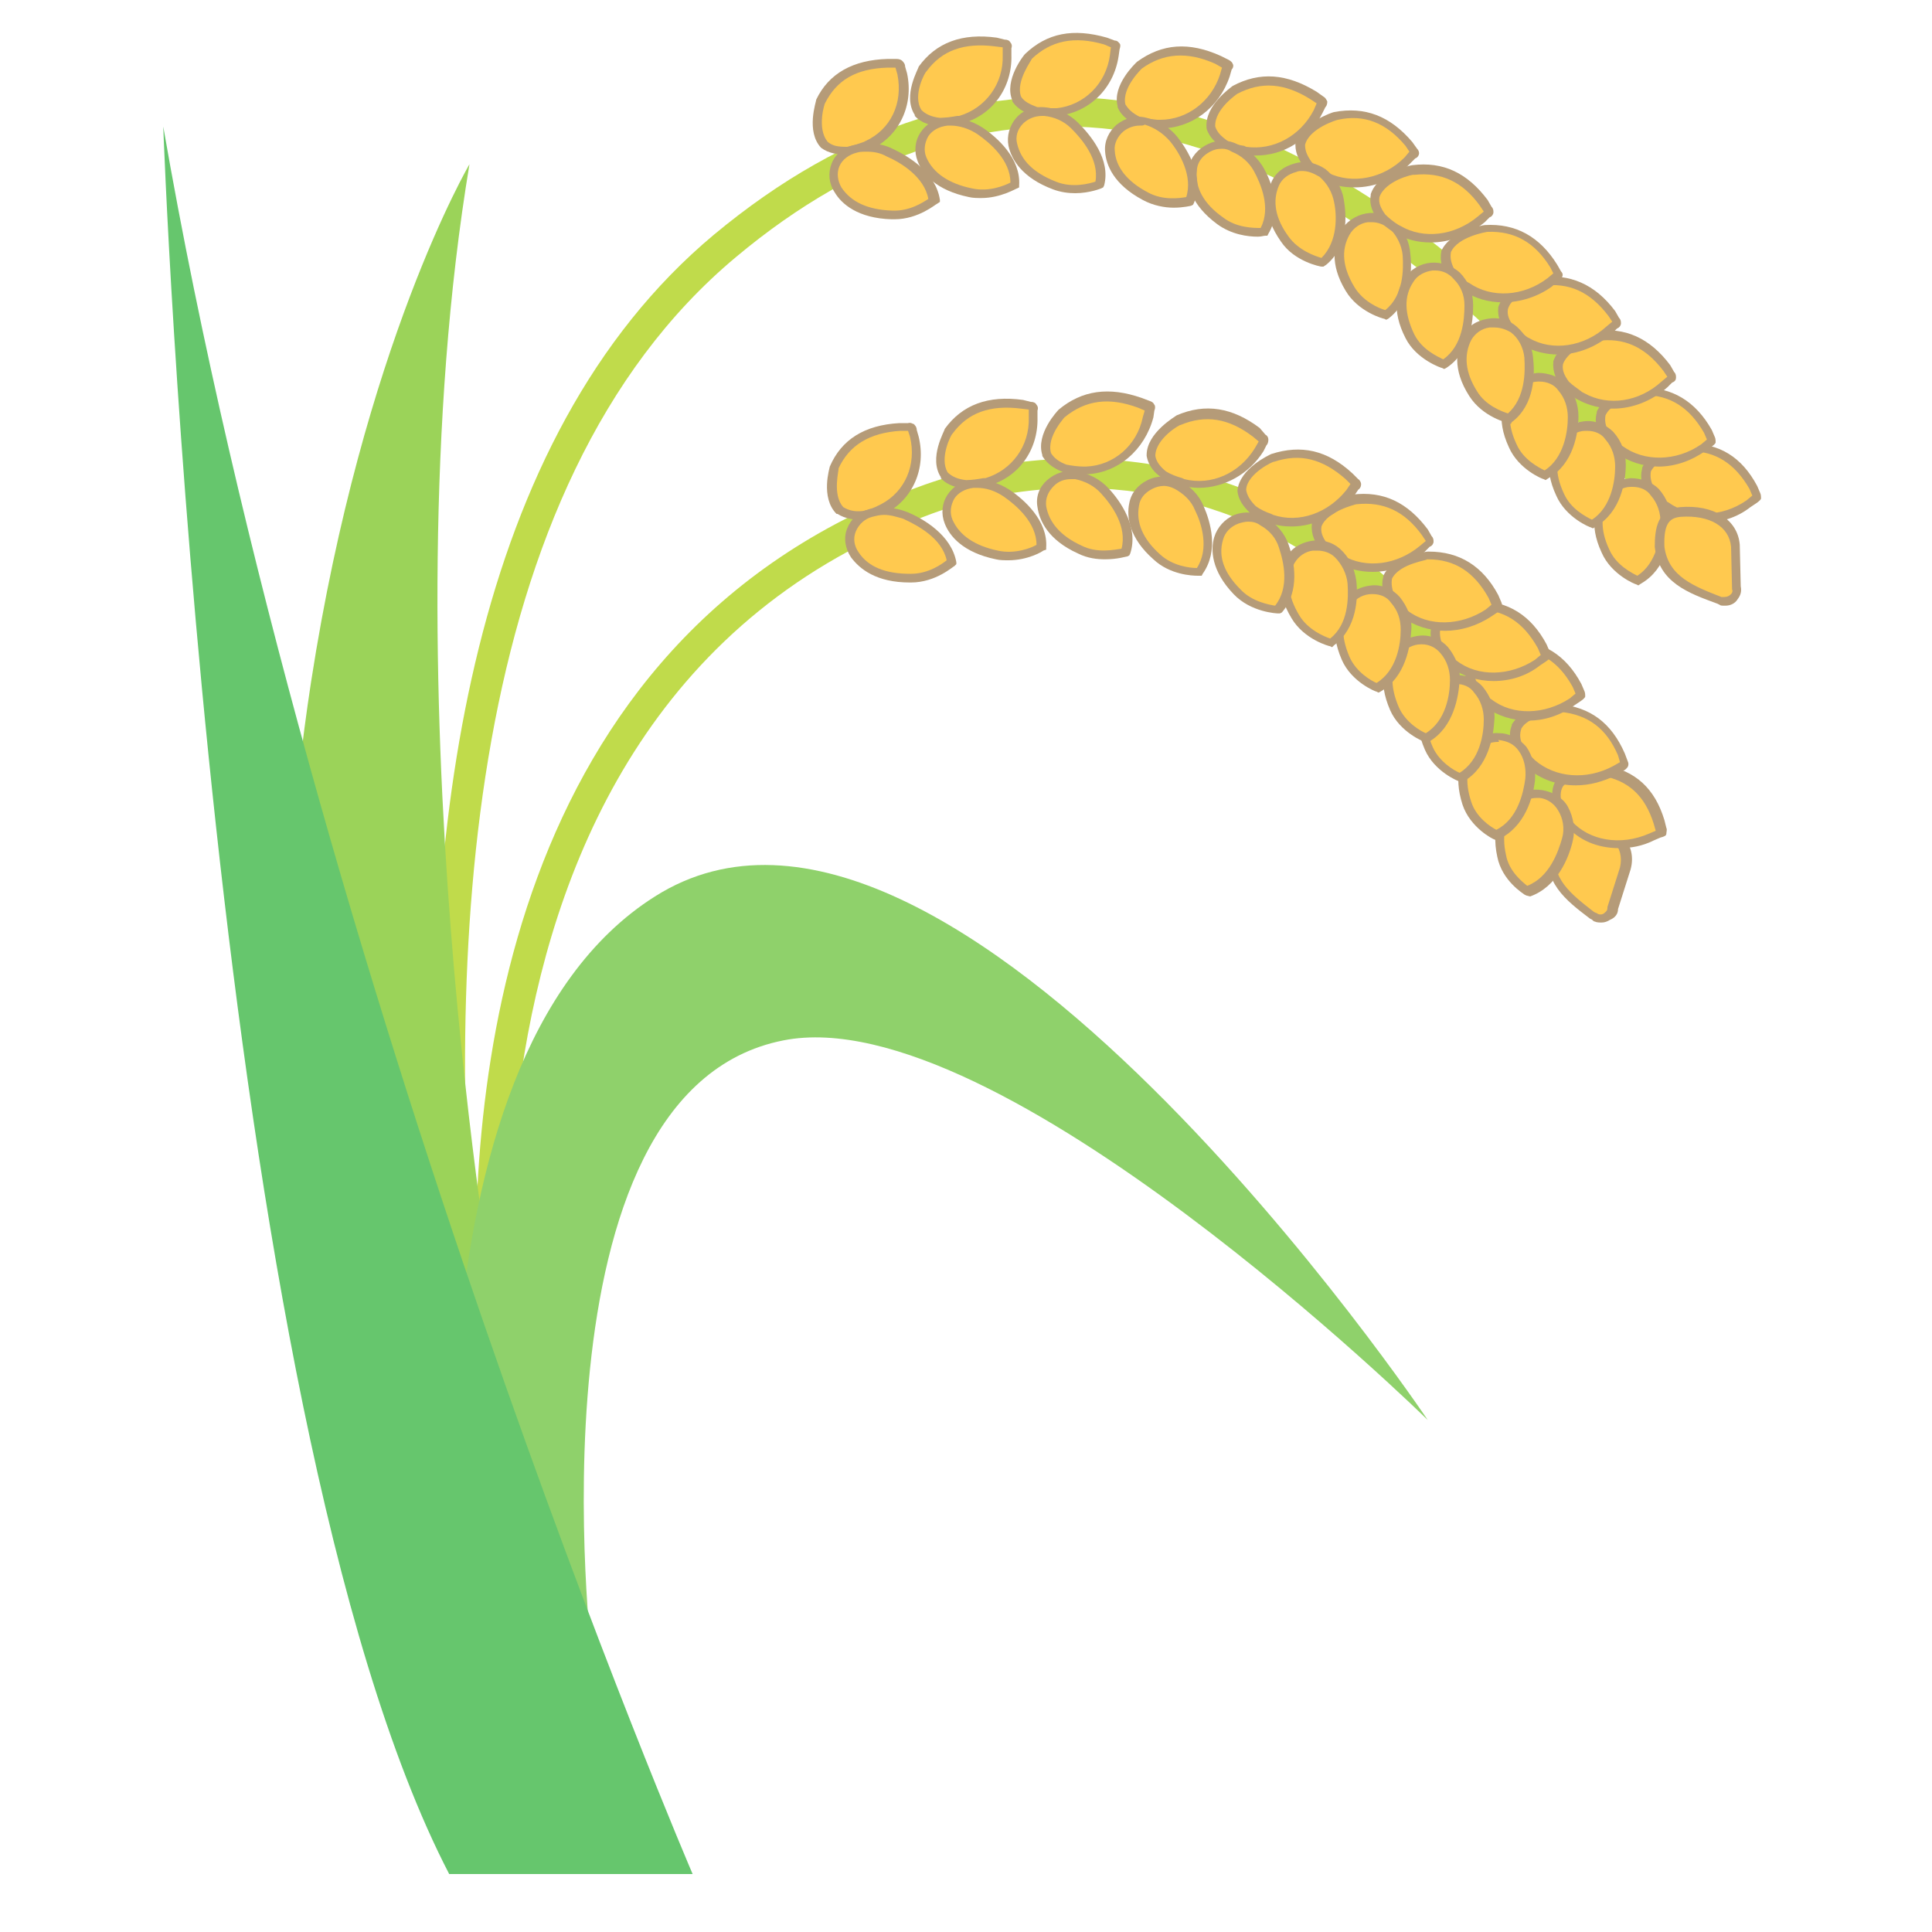 <?xml version="1.0" encoding="utf-8"?>
<!-- Generator: Adobe Illustrator 24.0.1, SVG Export Plug-In . SVG Version: 6.00 Build 0)  -->
<svg version="1.1" id="图层_1" xmlns="http://www.w3.org/2000/svg" xmlns:xlink="http://www.w3.org/1999/xlink" x="0px" y="0px"
	 viewBox="0 0 200 200" style="enable-background:new 0 0 200 200;" xml:space="preserve">
<style type="text/css">
	.st0{fill:#995E5E;}
	.st1{fill:#2C9A5C;}
	.st2{fill:#FFFFFF;}
	.st3{fill:#A59D92;}
	.st4{fill:#FFFAD2;}
	.st5{fill:#FFE600;}
	.st6{fill:#FFEC64;}
	.st7{fill:#97CCA1;}
	.st8{fill:#52AF78;}
	.st9{opacity:0.15;fill:#E7F2E9;}
	.st10{fill:#5FC187;}
	.st11{fill:#97B7A2;}
	.st12{opacity:0.15;fill:#D8EFDF;}
	.st13{fill:#FFDC97;}
	.st14{opacity:0.19;fill:#E27C37;}
	.st15{opacity:0.6;fill:#DD7F3E;}
	.st16{fill:#DD9A68;}
	.st17{fill:#9B2C00;}
	.st18{fill:#DDAD6F;}
	.st19{fill:#DDA036;}
	.st20{fill:#E8D7B8;}
	.st21{fill:#FFD400;}
	.st22{fill:#52A072;}
	.st23{fill:#C0DB4B;}
	.st24{fill:#FFC94F;}
	.st25{fill:#B59B78;}
	.st26{fill:#9BD359;}
	.st27{fill:#8FD16B;}
	.st28{fill:#66C66D;}
	.st29{fill:#FFDA00;}
	.st30{fill:none;stroke:#C0DB4B;stroke-width:0.25;stroke-miterlimit:10;}
	.st31{fill:#969696;}
	.st32{fill:#3B7251;}
	.st33{fill:#E03854;}
	.st34{opacity:0.5;fill:#F797A8;}
	.st35{opacity:0.3;fill:#F797A8;}
	.st36{fill:#5CC686;}
	.st37{fill:#AF9579;}
	.st38{fill:#EABE7F;}
	.st39{fill:#D8B280;}
	.st40{fill:#C69A6A;}
	.st41{fill:#9B9FA5;}
	.st42{fill:#DBCFBD;}
	.st43{fill:#BFB5AF;}
	.st44{fill:#E0D489;}
	.st45{fill:#F2CE8F;}
	.st46{fill:#DDA68C;}
	.st47{fill:url(#SVGID_1_);}
	.st48{fill:#98D0E2;}
	.st49{fill:#C4BCCE;}
	.st50{fill:#DCD6E5;}
	.st51{fill:#C1D5E5;}
	.st52{fill:#BABBBC;}
	.st53{fill:#89CCC4;}
	.st54{opacity:0.41;fill:#99E0C3;}
	.st55{fill:url(#SVGID_2_);}
	.st56{fill:url(#SVGID_3_);}
	.st57{opacity:0.57;fill:#FFFFFF;}
	.st58{fill:url(#SVGID_4_);}
	.st59{fill:url(#SVGID_5_);}
	.st60{fill:url(#SVGID_6_);}
	.st61{fill:url(#SVGID_7_);}
	.st62{fill:url(#SVGID_8_);}
	.st63{fill:url(#SVGID_9_);}
	.st64{fill:url(#SVGID_10_);}
	.st65{fill:url(#SVGID_11_);}
	.st66{fill:url(#SVGID_12_);}
	.st67{fill:url(#SVGID_13_);}
	.st68{fill:url(#SVGID_14_);}
	.st69{fill:url(#SVGID_15_);}
	.st70{fill:url(#SVGID_16_);}
	.st71{fill:url(#SVGID_17_);}
	.st72{fill:url(#SVGID_18_);}
	.st73{fill:url(#SVGID_19_);}
	.st74{fill:url(#SVGID_20_);}
	.st75{fill:url(#SVGID_21_);}
	.st76{fill:url(#SVGID_22_);}
	.st77{fill:url(#SVGID_23_);}
	.st78{fill:url(#SVGID_24_);}
	.st79{fill:url(#SVGID_25_);}
	.st80{fill:url(#SVGID_26_);}
	.st81{fill:url(#SVGID_27_);}
	.st82{fill:url(#SVGID_28_);}
	.st83{fill:#B186B2;}
	.st84{fill:#DDC3DC;stroke:#C18DC9;stroke-miterlimit:10;}
	.st85{opacity:0.3;fill:#FFFFFF;}
	.st86{fill:url(#SVGID_29_);}
	.st87{fill:url(#SVGID_30_);}
</style>
<g>
	<path class="st23" d="M179.3,59.6c-0.3-0.4-26.5-43.5-62.1-49c-15-2.3-29.6,2.3-43.3,13.7c-50.3,42-19.9,160-19.6,161.1l0.2,0.6
		l3.2-0.7l-0.2-0.6c-0.1-0.4-3.6-14-6.3-33.5l3-0.5l-0.1-0.6c-0.1-0.8-13.5-76.3,42.3-96.9c15-5.5,32.2-2.4,43.9,7.9
		c0.8,0.7,19.7,16.7,23.2,32.5l0.1,0.6l3.2-0.6l-0.1-0.6c-3.8-17-23.3-33.3-24.2-34.1c-12.6-11.1-31.2-14.5-47.4-8.5
		c-43.2,16-46.8,62.9-45.7,86.4C46,99.5,47.8,50.3,76.2,26.6c12.9-10.8,26.5-15.1,40.5-13c34,5.2,59.5,47.1,59.7,47.5l0.3,0.6
		l2.9-1.5L179.3,59.6z"/>
	<g>
		<path class="st24" d="M168.3,89.9c0.6-2.4-1.1-4.3-4.3-5c-1.5-0.3-2.5,0.5-3.3,2.8c-0.7,3.5,1.7,5.3,4.2,7.2
			c0.1,0.1,0.2,0.1,0.3,0.1c0.8,0.3,1.7-0.1,1.7-0.9c0,0,0,0,0,0L168.3,89.9z"/>
		<path class="st25" d="M165.8,95.5c-0.2,0-0.5,0-0.7-0.1c-0.1,0-0.2-0.1-0.3-0.2l-0.2-0.1c-2.5-1.9-5-3.8-4.2-7.5
			c0.6-1.9,1.6-3.6,3.8-3.1c3.4,0.8,5.3,2.9,4.6,5.5l0,0l-1.3,4.1c0,0.5-0.3,0.9-0.8,1.1C166.4,95.4,166.1,95.5,165.8,95.5z
			 M165.2,94.5c0,0,0.1,0,0.2,0.1c0.2,0.1,0.5,0.1,0.7-0.1c0.1-0.1,0.3-0.2,0.3-0.5l0-0.1l1.3-4.1c0.5-2.1-1-3.8-3.9-4.5
			c-1.1-0.2-1.9,0.1-2.7,2.5c-0.7,3.1,1.6,4.8,3.9,6.6L165.2,94.5C165.2,94.5,165.2,94.5,165.2,94.5z"/>
	</g>
	<g>
		<path class="st26" d="M51.3,135.4c0,0-11.5-65.6-2.7-118.4c0,0-11,18.7-16.4,53.6c-3.9,25.4-3.4,51.3,1.2,76.6l3.4,18.4
			L51.3,135.4z"/>
		<path class="st27" d="M61.3,171.8c0,0-7.2-58.8,19.8-64.1c22.2-4.4,66.7,39.3,66.7,39.3s-49.4-73.6-80-54.2
			c-27.1,17.1-20.2,77.5-20.2,77.5L61.3,171.8z"/>
		<path class="st28" d="M16.9,13.1c0,0,4.7,132.9,29.6,180.9h25.2C71.7,194,32.4,102.5,16.9,13.1z"/>
	</g>
	<g>
		<path class="st24" d="M170.5,48.7c-0.2,0.8,0,1.5,0.4,2.2c0.4,0.6,0.9,1,1.5,1.5c2.4,1.8,5.9,1.7,8.7-0.2c0.2-0.2,0.4-0.3,0.7-0.5
			c0.2-0.1,0.3-0.3,0.1-0.5c-0.1-0.2-0.2-0.5-0.3-0.7c-1.4-2.6-3.5-4.2-6.8-4.2C174.7,46.4,171.3,46.8,170.5,48.7z"/>
		<path class="st25" d="M176.4,54.1c-1.6,0-3.1-0.5-4.4-1.4l-0.2-0.2c-0.5-0.4-1-0.9-1.4-1.4c-0.3-0.6-0.7-1.5-0.4-2.6l0-0.1
			c1-2.1,4.5-2.5,4.6-2.5c0.1,0,0.1,0,0.2,0c3.2,0,5.5,1.4,7.1,4.4l0.3,0.7c0.1,0.2,0.1,0.4,0.1,0.6c0,0.1-0.2,0.3-0.5,0.5l-0.6,0.4
			C179.8,53.6,178.1,54.1,176.4,54.1z M170.9,48.8c-0.1,0.6,0,1.1,0.4,1.9c0.3,0.4,0.7,0.8,1.2,1.2l0.2,0.1c2.2,1.6,5.5,1.6,8.1-0.2
			l0.6-0.5l-0.3-0.7c-1.5-2.6-3.5-3.9-6.2-3.9c0,0-0.1,0-0.1,0C174.7,46.8,171.7,47.2,170.9,48.8z"/>
	</g>
	<g>
		<path class="st24" d="M166.2,57.1c-1.2-2.7-0.7-4.6,0.2-5.8c1.1-1.6,3.6-1.8,4.9-0.3c0,0,0,0,0,0c0.8,0.9,1.1,2,1.1,3.1
			c0,1.7-0.5,4.6-2.9,6C169.6,60.1,167.2,59.2,166.2,57.1z"/>
		<path class="st25" d="M169.6,60.6l-0.2-0.1c-0.1,0-2.6-1-3.6-3.3c-1.4-3-0.6-5,0.2-6.2c0.6-0.9,1.7-1.4,2.8-1.5
			c1.1,0,2.2,0.4,2.9,1.1c0.9,1,1.3,2.2,1.3,3.4c0,1.7-0.5,4.9-3.1,6.4L169.6,60.6z M169,50.4c-0.1,0-0.1,0-0.2,0
			c-0.8,0-1.6,0.5-2.1,1.1c-1,1.5-1.1,3.3-0.1,5.4l0,0c0.7,1.6,2.3,2.4,2.9,2.7c2-1.3,2.4-4,2.4-5.5c0-1-0.3-2-1-2.8
			C170.5,50.7,169.8,50.4,169,50.4z"/>
	</g>
	<g>
		<path class="st24" d="M165.7,42.8c-0.2,0.8,0,1.5,0.4,2.2c0.4,0.6,0.9,1,1.5,1.5c2.4,1.8,5.9,1.7,8.7-0.2c0.2-0.2,0.4-0.3,0.7-0.5
			c0.2-0.1,0.3-0.3,0.1-0.5c-0.1-0.2-0.2-0.5-0.3-0.7c-1.4-2.6-3.5-4.2-6.8-4.2C170,40.5,166.6,40.9,165.7,42.8z"/>
		<path class="st25" d="M171.7,48.3c-1.6,0-3.1-0.5-4.4-1.4l-0.2-0.2c-0.5-0.4-1-0.9-1.4-1.4c-0.3-0.6-0.7-1.5-0.4-2.6l0-0.1
			c1-2.1,4.5-2.5,4.6-2.5c3.2,0,5.6,1.4,7.3,4.4l0.3,0.7c0.1,0.2,0.1,0.4,0.1,0.6c0,0.1-0.2,0.3-0.5,0.5l-0.6,0.4
			C175.1,47.7,173.4,48.3,171.7,48.3z M166.2,43c-0.1,0.6,0,1.1,0.4,1.9c0.3,0.4,0.7,0.8,1.2,1.2l0.2,0.1c2.2,1.6,5.5,1.6,8.1-0.2
			l0.6-0.5l-0.3-0.7c-1.5-2.6-3.5-3.9-6.2-3.9c0,0-0.1,0-0.1,0C170,41,167,41.3,166.2,43z"/>
	</g>
	<g>
		<path class="st24" d="M161.5,51.2c-1.2-2.7-0.7-4.6,0.2-5.8c1.1-1.6,3.6-1.8,4.9-0.3c0,0,0,0,0,0c0.8,0.9,1.1,2,1.1,3.1
			c0,1.7-0.5,4.6-2.9,6C164.9,54.2,162.5,53.4,161.5,51.2z"/>
		<path class="st25" d="M164.9,54.7l-0.2-0.1c-0.1,0-2.6-1-3.6-3.3c-1.4-3-0.6-5,0.2-6.2c0.6-0.9,1.7-1.4,2.8-1.5
			c1.1-0.1,2.2,0.4,2.9,1.1c0.9,1,1.3,2.2,1.3,3.4c0,1.7-0.5,4.9-3.1,6.4L164.9,54.7z M164.3,44.6c-0.1,0-0.1,0-0.2,0
			c-0.8,0-1.6,0.5-2.1,1.1c-1,1.5-1.1,3.3-0.1,5.4l0,0c0.7,1.6,2.3,2.4,2.9,2.7c2-1.3,2.4-4,2.4-5.5c0-1-0.3-2-1-2.8
			C165.8,44.9,165.1,44.6,164.3,44.6z"/>
	</g>
	<g>
		<path class="st24" d="M161.3,37.6c-0.1,0.8,0.2,1.5,0.7,2.1c0.5,0.5,1.1,0.9,1.7,1.3c2.7,1.5,6.1,1,8.6-1.2
			c0.2-0.2,0.4-0.4,0.6-0.6c0.2-0.1,0.2-0.3,0.1-0.5c-0.1-0.2-0.3-0.4-0.4-0.7c-1.8-2.4-4.1-3.7-7.4-3.3
			C165.2,34.8,161.9,35.6,161.3,37.6z"/>
		<path class="st25" d="M167,42.3c-1.2,0-2.5-0.3-3.6-0.9l-0.2-0.1c-0.6-0.4-1.1-0.7-1.6-1.3c-0.4-0.6-0.9-1.4-0.8-2.5l0-0.1
			c0.7-2.2,4.1-3.1,4.2-3.1c3.2-0.5,5.8,0.7,7.9,3.5l0.4,0.7c0.2,0.2,0.2,0.4,0.2,0.6s-0.1,0.4-0.4,0.5l-0.5,0.5
			C171,41.5,169,42.3,167,42.3z M161.8,37.7c-0.1,0.6,0.1,1.1,0.6,1.8c0.4,0.4,0.9,0.7,1.4,1.1l0.2,0.1c2.5,1.4,5.7,0.9,8-1.2
			l0.6-0.5l-0.4-0.6c-1.9-2.5-4.1-3.5-6.9-3.1l0,0C165.3,35.2,162.4,36,161.8,37.7z"/>
	</g>
	<g>
		<path class="st24" d="M156.6,46.2c-1.2-2.7-0.7-4.6,0.2-5.8c1.1-1.6,3.6-1.8,4.9-0.3c0,0,0,0,0,0c0.8,0.9,1.1,2,1.1,3.1
			c0,1.7-0.5,4.6-2.9,6C160,49.2,157.6,48.4,156.6,46.2z"/>
		<path class="st25" d="M160,49.7l-0.2-0.1c-0.1,0-2.6-1-3.6-3.3c-1.4-3-0.6-5,0.2-6.2c0.6-0.9,1.7-1.4,2.8-1.5
			c1.1,0,2.2,0.4,2.9,1.1c0.9,1,1.3,2.2,1.3,3.4c0,1.7-0.5,4.9-3.1,6.4L160,49.7z M159.4,39.5c-0.1,0-0.1,0-0.2,0
			c-0.8,0-1.6,0.5-2.1,1.1c-1,1.5-1.1,3.3-0.1,5.4l0,0c0.7,1.6,2.3,2.4,2.9,2.7c2-1.3,2.4-4,2.4-5.5c0-1-0.3-2-1-2.8
			C160.9,39.8,160.1,39.5,159.4,39.5z"/>
	</g>
	<g>
		<path class="st24" d="M155.6,31.9c-0.1,0.8,0.2,1.5,0.7,2.2c0.5,0.5,1.1,0.9,1.7,1.3c2.7,1.5,6.1,1,8.6-1.2
			c0.2-0.2,0.4-0.4,0.6-0.6c0.2-0.1,0.2-0.3,0.1-0.5c-0.1-0.2-0.3-0.4-0.4-0.7c-1.8-2.4-4.1-3.7-7.3-3.3
			C159.5,29.1,156.2,29.9,155.6,31.9z"/>
		<path class="st25" d="M161.3,36.7c-1.2,0-2.5-0.3-3.6-0.9l-0.2-0.1c-0.6-0.4-1.1-0.7-1.6-1.3c-0.4-0.6-0.9-1.4-0.8-2.5l0-0.1
			c0.7-2.2,4.1-3,4.2-3.1c3.2-0.4,5.8,0.7,7.9,3.5l0.4,0.7c0.2,0.2,0.2,0.4,0.2,0.6c0,0.1-0.1,0.4-0.4,0.5l-0.5,0.5
			C165.3,35.9,163.3,36.7,161.3,36.7z M156.1,32c-0.1,0.6,0.1,1.1,0.6,1.8c0.4,0.4,0.9,0.7,1.4,1.1l0.2,0.1c2.4,1.4,5.7,0.9,8-1.2
			l0.6-0.5l-0.4-0.6c-1.9-2.5-4.1-3.5-6.9-3.1l0,0C159.6,29.6,156.6,30.3,156.1,32z"/>
	</g>
	<g>
		<path class="st24" d="M152.5,40.9c-1.6-2.6-1.3-4.5-0.7-5.8c0.9-1.7,3.3-2.2,4.9-0.9c0,0,0,0,0.1,0c0.9,0.8,1.4,1.8,1.5,2.9
			c0.2,1.7,0.2,4.6-2,6.3C156.3,43.5,153.8,42.9,152.5,40.9z"/>
		<path class="st25" d="M156.4,43.9l-0.2-0.1c-0.1,0-2.7-0.6-4.1-2.8c-1.8-2.8-1.3-4.9-0.7-6.2c0.5-1,1.4-1.6,2.6-1.8
			c1.1-0.2,2.2,0.1,3,0.8c1,0.9,1.6,2,1.7,3.2c0.2,1.7,0.2,4.9-2.2,6.7L156.4,43.9z M154.7,33.9c-0.2,0-0.3,0-0.5,0
			c-0.8,0.1-1.5,0.6-1.9,1.3c-0.8,1.6-0.6,3.4,0.6,5.3l0,0c0.9,1.5,2.6,2.1,3.2,2.3c1.8-1.6,1.8-4.3,1.7-5.8c-0.1-1-0.6-2-1.4-2.6
			C155.9,34.1,155.3,33.9,154.7,33.9z"/>
	</g>
	<g>
		<path class="st24" d="M139.7,29.9c-1.6-2.6-1.2-4.5-0.5-5.8c0.9-1.7,3.4-2.1,4.9-0.8c0,0,0,0,0,0c0.9,0.8,1.3,1.8,1.4,2.9
			c0.2,1.7,0.1,4.6-2.2,6.3C143.4,32.6,140.9,32,139.7,29.9z"/>
		<path class="st25" d="M143.5,33.1l-0.2-0.1c-0.1,0-2.7-0.7-4-2.9c-1.7-2.8-1.2-4.9-0.5-6.2c0.5-0.9,1.5-1.6,2.6-1.8
			c1.1-0.2,2.2,0.1,3,0.9c1,0.9,1.5,2,1.6,3.3c0.2,1.7,0.1,4.9-2.3,6.7L143.5,33.1z M142,23c-0.1,0-0.3,0-0.4,0
			c-0.8,0.1-1.5,0.6-1.9,1.3c-0.9,1.6-0.7,3.4,0.5,5.4l0,0c0.9,1.5,2.5,2.2,3.2,2.4c1.9-1.5,1.9-4.2,1.8-5.7c-0.1-1-0.6-2-1.3-2.7
			C143.2,23.2,142.6,23,142,23z"/>
	</g>
	<g>
		<path class="st24" d="M134.6,15c-0.1,0.8,0.3,1.5,0.8,2.1c0.5,0.5,1.1,0.9,1.8,1.2c2.8,1.3,6.2,0.7,8.5-1.7
			c0.2-0.2,0.4-0.4,0.6-0.6c0.2-0.1,0.2-0.3,0-0.5c-0.2-0.2-0.3-0.4-0.5-0.6c-1.9-2.3-4.3-3.5-7.5-2.9C138.3,12,135.1,13,134.6,15z"
			/>
		<path class="st25" d="M140.2,19.4c-1.1,0-2.2-0.2-3.2-0.7l-0.2-0.1c-0.6-0.3-1.2-0.7-1.7-1.2c-0.5-0.6-1-1.4-1-2.4l0-0.1
			c0.6-2.2,3.9-3.3,4-3.3c3.2-0.6,5.8,0.4,8.1,3.1l0.5,0.7c0.2,0.2,0.2,0.4,0.2,0.5c0,0.1-0.1,0.4-0.4,0.5l-0.5,0.5
			C144.4,18.6,142.3,19.4,140.2,19.4z M135.1,15c0,0.6,0.2,1.1,0.7,1.8c0.4,0.4,0.9,0.7,1.5,1l0.2,0.1c2.5,1.2,5.7,0.6,7.9-1.6
			l0.5-0.6l-0.4-0.6c-2-2.4-4.3-3.3-7-2.7l0,0C138.4,12.4,135.5,13.3,135.1,15z"/>
	</g>
	<g>
		<path class="st24" d="M132.9,24.7c-1.8-2.5-1.6-4.4-1-5.7c0.8-1.8,3.2-2.4,4.8-1.2c0,0,0,0,0.1,0c0.9,0.7,1.5,1.7,1.7,2.8
			c0.3,1.6,0.5,4.6-1.6,6.4C136.8,27.1,134.3,26.7,132.9,24.7z"/>
		<path class="st25" d="M137,27.6l-0.2,0c-0.1,0-2.8-0.5-4.2-2.6c-1.9-2.7-1.6-4.8-1-6.1c0.4-1,1.3-1.7,2.5-2c1.1-0.3,2.2,0,3.1,0.6
			c1,0.8,1.7,1.9,1.9,3.1c0.3,1.7,0.5,4.9-1.8,6.8L137,27.6z M134.8,17.7c-0.2,0-0.4,0-0.6,0.1c-0.8,0.2-1.5,0.7-1.8,1.4
			c-0.7,1.6-0.4,3.4,1,5.3l0,0c1,1.4,2.7,2,3.4,2.2c1.7-1.7,1.6-4.4,1.3-5.8c-0.2-1-0.7-1.9-1.5-2.6
			C135.9,17.9,135.4,17.7,134.8,17.7z"/>
	</g>
	<g>
		<path class="st24" d="M125.3,13.2c0.2,0.8,0.8,1.3,1.5,1.8c0.6,0.3,1.4,0.5,2.1,0.7c3.1,0.5,6.1-1.1,7.5-4
			c0.1-0.2,0.2-0.5,0.3-0.7c0.2-0.2,0.1-0.4-0.1-0.5c-0.2-0.2-0.4-0.3-0.6-0.5c-2.6-1.6-5.3-2.1-8.1-0.6
			C127.9,9.3,125.1,11.1,125.3,13.2z"/>
		<path class="st25" d="M130,16.1c-0.4,0-0.8,0-1.2-0.1l-0.2-0.1c-0.7-0.2-1.3-0.3-2-0.6c-0.6-0.4-1.4-1-1.7-2l0-0.1
			c-0.2-2.3,2.6-4.2,2.7-4.3c2.8-1.5,5.6-1.3,8.7,0.6L137,10c0.2,0.1,0.3,0.3,0.4,0.5c0,0.1,0,0.4-0.2,0.6l-0.3,0.6
			C135.5,14.5,132.9,16.1,130,16.1z M125.8,13.1c0.2,0.6,0.6,1,1.3,1.5c0.5,0.3,1.1,0.4,1.7,0.5l0.2,0.1c2.8,0.4,5.6-1.1,7-3.8
			l0.3-0.7l-0.6-0.4c-2.7-1.7-5.1-1.9-7.6-0.6l0,0C128.1,9.7,125.7,11.3,125.8,13.1z"/>
	</g>
	<g>
		<path class="st24" d="M126.3,22.8c-2.5-1.8-3-3.7-2.9-5.2c0.2-1.9,2.3-3.2,4.2-2.5c0,0,0,0,0.1,0c1.1,0.4,2,1.2,2.5,2.2
			c0.8,1.5,2,4.3,0.6,6.6C130.8,24,128.3,24.3,126.3,22.8z"/>
		<path class="st25" d="M130.2,24.5c-1,0-2.7-0.2-4.2-1.3c-2.7-2-3.2-4.1-3-5.5c0.1-1.1,0.7-2,1.7-2.6c1-0.6,2.1-0.7,3.1-0.3
			c1.2,0.5,2.2,1.3,2.9,2.4c0.9,1.5,2.1,4.5,0.6,7l-0.1,0.2l-0.2,0C130.8,24.4,130.6,24.5,130.2,24.5z M126.5,15.4
			c-0.5,0-0.9,0.1-1.4,0.4c-0.7,0.4-1.2,1.1-1.2,1.9c-0.2,1.7,0.7,3.4,2.7,4.8l0,0c1.4,1.1,3.2,1.1,3.9,1.1c1.1-2.1,0-4.6-0.7-5.9
			c-0.5-0.9-1.3-1.6-2.3-2C127.2,15.5,126.9,15.4,126.5,15.4z"/>
	</g>
	<g>
		<path class="st24" d="M116,11c0.3,0.8,1,1.2,1.8,1.5c0.7,0.2,1.4,0.3,2.2,0.4c3.1,0.1,5.8-2,6.8-5c0.1-0.3,0.1-0.5,0.2-0.8
			c0.1-0.2,0.1-0.4-0.2-0.5c-0.2-0.1-0.5-0.3-0.7-0.4c-2.8-1.2-5.6-1.4-8.1,0.5C117.9,6.8,115.5,9,116,11z"/>
		<path class="st25" d="M120.1,13.3c0,0-0.1,0-0.1,0l-0.2,0c-0.7-0.1-1.4-0.1-2.1-0.4c-0.7-0.3-1.6-0.8-2-1.8l0-0.1
			c-0.6-2.2,1.9-4.5,2-4.6c2.6-1.9,5.4-2.1,8.7-0.6l0.8,0.4c0.2,0.1,0.4,0.3,0.4,0.4c0.1,0.1,0.1,0.4-0.1,0.6l-0.2,0.7
			C126.2,11.2,123.3,13.3,120.1,13.3z M116.5,10.8c0.3,0.5,0.7,0.9,1.5,1.3c0.5,0.2,1.1,0.2,1.8,0.3l0.2,0c0,0,0.1,0,0.1,0
			c2.8,0,5.3-1.9,6.2-4.7l0.2-0.7l-0.7-0.4c-2.9-1.3-5.4-1.1-7.6,0.5l0,0C118.2,7.1,116.1,9.1,116.5,10.8z"/>
	</g>
	<g>
		<path class="st24" d="M118.6,20.4c-2.8-1.5-3.6-3.3-3.7-4.7c-0.1-1.9,1.7-3.4,3.7-3c0,0,0,0,0.1,0c1.2,0.3,2.2,0.9,2.9,1.8
			c1.1,1.3,2.6,3.9,1.6,6.4C123.2,20.9,120.7,21.6,118.6,20.4z"/>
		<path class="st25" d="M121.5,21.5c-0.9,0-2.1-0.2-3.2-0.8c-3-1.6-3.8-3.6-3.9-5c-0.1-1.1,0.4-2.1,1.2-2.8c0.9-0.7,2-1,3.1-0.7
			c1.3,0.3,2.4,1,3.2,2c1.1,1.4,2.8,4.2,1.7,6.8l-0.1,0.2l-0.2,0.1C123.3,21.3,122.5,21.5,121.5,21.5z M118,13
			c-0.6,0-1.2,0.2-1.7,0.6c-0.6,0.5-1,1.3-0.9,2c0.1,1.7,1.3,3.2,3.4,4.3l0,0c1.6,0.9,3.4,0.6,4,0.5c0.7-2.2-0.7-4.6-1.7-5.8
			c-0.7-0.8-1.6-1.4-2.6-1.7C118.4,13,118.2,13,118,13z"/>
	</g>
	<g>
		<path class="st24" d="M105.3,10.2c0.5,0.7,1.2,1.1,2,1.3c0.7,0.1,1.5,0.1,2.2,0.1c3.1-0.3,5.5-2.7,6-5.9c0-0.3,0.1-0.5,0.1-0.8
			c0.1-0.2,0-0.4-0.3-0.4c-0.3-0.1-0.5-0.2-0.8-0.3c-3-0.9-5.7-0.6-8,1.6C106.5,5.8,104.5,8.3,105.3,10.2z"/>
		<path class="st25" d="M108.4,12.1c-0.4,0-0.8,0-1.3-0.1c-0.7-0.2-1.7-0.6-2.3-1.5l0-0.1c-0.9-2.1,1.2-4.7,1.3-4.8
			c2.3-2.2,5-2.7,8.5-1.7l0.8,0.3c0.3,0,0.4,0.2,0.5,0.3c0.1,0.1,0.1,0.3,0,0.6l-0.1,0.7c-0.5,3.4-3.1,5.9-6.4,6.2l-0.2,0
			C109,12,108.7,12.1,108.4,12.1z M105.7,10c0.3,0.5,0.9,0.8,1.7,1.1c0.6,0.1,1.2,0.1,1.8,0.1l0.2,0c2.8-0.3,5.1-2.5,5.5-5.5
			l0.1-0.8l-0.7-0.3c-3.1-0.9-5.5-0.4-7.5,1.5l0,0C106.9,6.1,105.1,8.4,105.7,10z"/>
	</g>
	<g>
		<path class="st24" d="M109.2,19.2c-3-1.1-4-2.8-4.3-4.2c-0.4-1.9,1.2-3.6,3.2-3.5c0,0,0,0,0.1,0c1.2,0.1,2.3,0.6,3.1,1.4
			c1.2,1.2,3.2,3.6,2.6,6.1C113.9,19.1,111.5,20.1,109.2,19.2z"/>
		<path class="st25" d="M111.3,20c-0.7,0-1.5-0.1-2.3-0.4c-3.2-1.2-4.3-3.1-4.6-4.5c-0.2-1,0.1-2.1,0.8-2.9c0.7-0.8,1.8-1.2,2.9-1.1
			c1.3,0.1,2.6,0.7,3.5,1.6c1.3,1.3,3.4,3.8,2.7,6.5l-0.1,0.2l-0.2,0.1C114,19.5,112.8,20,111.3,20z M107.9,12c-0.8,0-1.5,0.3-2,0.8
			c-0.6,0.6-0.8,1.4-0.6,2.1c0.4,1.7,1.7,3,4,3.9l0,0c1.7,0.7,3.5,0.2,4.1,0c0.4-2.3-1.4-4.4-2.5-5.5c-0.8-0.8-1.8-1.2-2.8-1.3
			C108.1,12,108,12,107.9,12z"/>
	</g>
	<g>
		<path class="st24" d="M95,11.7c0.6,0.6,1.3,0.9,2.2,1c0.7,0,1.5-0.1,2.2-0.3c3-0.8,4.9-3.5,4.9-6.7c0-0.3,0-0.5,0-0.8
			c0-0.2-0.1-0.4-0.3-0.4c-0.3-0.1-0.5-0.1-0.8-0.2c-3.1-0.4-5.7,0.3-7.6,2.8C95.4,7.1,93.8,9.9,95,11.7z"/>
		<path class="st25" d="M97.4,13.1c-0.1,0-0.2,0-0.2,0c-0.7-0.1-1.8-0.3-2.5-1.1l0-0.1c-1.3-2,0.4-4.8,0.4-5c1.8-2.5,4.5-3.5,8.1-3
			l0.8,0.2c0.3,0,0.5,0.1,0.6,0.3c0.1,0.1,0.2,0.3,0.1,0.6l0,0.7c0.1,3.4-2,6.3-5.2,7.1l-0.2,0C98.6,13,98,13.1,97.4,13.1z
			 M95.4,11.4c0.4,0.4,1,0.7,1.9,0.8c0.6,0,1.2-0.1,1.8-0.2l0.2,0c2.7-0.8,4.6-3.3,4.5-6.3l0-0.8l-0.8-0.1c-3.2-0.4-5.5,0.4-7.1,2.6
			l0,0C95.8,7.4,94.4,9.9,95.4,11.4z"/>
	</g>
	<g>
		<path class="st24" d="M100.4,19.9c-3.1-0.6-4.4-2.1-5-3.5c-0.8-1.8,0.5-3.8,2.6-3.9c0,0,0,0,0.1,0c1.2-0.1,2.4,0.3,3.3,0.9
			c1.4,1,3.8,3,3.6,5.7C105,19.1,102.9,20.5,100.4,19.9z"/>
		<path class="st25" d="M101.6,20.5c-0.4,0-0.9,0-1.3-0.1c-3.4-0.7-4.8-2.4-5.3-3.7c-0.4-1-0.3-2.1,0.3-3c0.6-0.9,1.6-1.5,2.7-1.5
			c1.3-0.1,2.6,0.3,3.7,1c1.5,1,4,3.2,3.8,6l0,0.2l-0.2,0.1C105.2,19.5,103.6,20.5,101.6,20.5z M98.4,13c-0.1,0-0.2,0-0.3,0
			c-0.9,0.1-1.6,0.5-2,1.1c-0.4,0.7-0.5,1.5-0.2,2.2c0.7,1.6,2.3,2.7,4.7,3.2l0,0c1.8,0.4,3.4-0.3,4-0.6c0-2.3-2.1-4.1-3.4-5
			C100.3,13.3,99.3,13,98.4,13z"/>
	</g>
	<g>
		<path class="st24" d="M85.4,15c0.7,0.5,1.5,0.6,2.3,0.6c0.7-0.1,1.4-0.4,2.1-0.6c2.8-1.3,4.2-4.2,3.6-7.4
			c-0.1-0.3-0.1-0.5-0.2-0.8c0-0.2-0.1-0.4-0.4-0.3c-0.3,0-0.6,0-0.8,0c-3.1,0.1-5.6,1.2-7,3.9C85,10.4,83.9,13.4,85.4,15z"/>
		<path class="st25" d="M87.5,16c-0.7,0-1.7-0.1-2.5-0.7L85,15.3c-1.6-1.7-0.5-4.8-0.5-5c1.3-2.7,3.8-4.1,7.4-4.2l0.9,0
			c0.3,0,0.5,0.1,0.6,0.2c0.1,0.1,0.3,0.3,0.3,0.6l0.2,0.7c0.7,3.3-0.8,6.5-3.8,7.9l-0.2,0.1c-0.6,0.2-1.3,0.5-2,0.6
			C87.7,16,87.6,16,87.5,16z M85.7,14.7c0.5,0.4,1,0.5,2,0.5c0.6-0.1,1.1-0.3,1.7-0.5l0.2-0.1c2.6-1.2,3.9-3.9,3.3-6.9L92.7,7
			l-0.8,0c-3.3,0.1-5.3,1.3-6.5,3.7l0,0C85.4,10.6,84.5,13.3,85.7,14.7z"/>
	</g>
	<g>
		<path class="st24" d="M92.3,22.3c-3.2-0.1-4.8-1.4-5.6-2.6c-1.1-1.6-0.2-3.8,1.8-4.3c0,0,0,0,0.1,0c1.2-0.3,2.4-0.1,3.5,0.4
			c1.6,0.7,4.3,2.4,4.6,5C96.6,20.7,94.8,22.4,92.3,22.3z"/>
		<path class="st25" d="M92.6,22.7c-0.1,0-0.2,0-0.3,0c-3.5-0.1-5.2-1.6-5.9-2.8c-0.6-0.9-0.7-2-0.3-3c0.4-1,1.3-1.7,2.4-1.9
			c1.3-0.3,2.7-0.2,3.9,0.4c1.7,0.8,4.5,2.5,4.9,5.3l0,0.2L97,21.1C96.9,21.1,95.1,22.7,92.6,22.7z M89.7,15.7c-0.3,0-0.7,0-1,0.1
			c-0.8,0.2-1.5,0.7-1.8,1.4c-0.3,0.7-0.2,1.5,0.2,2.2c1,1.5,2.7,2.3,5.2,2.4h0c1.9,0.1,3.3-0.9,3.8-1.2c-0.4-2.3-2.9-3.8-4.3-4.4
			C91.1,15.8,90.4,15.7,89.7,15.7z"/>
	</g>
	<g>
		<path class="st24" d="M97.7,49.2c0.6,0.6,1.3,0.9,2.2,1c0.7,0,1.5-0.1,2.2-0.3c3-0.8,4.9-3.5,4.9-6.7c0-0.3,0-0.5,0-0.8
			c0-0.2-0.1-0.4-0.3-0.4c-0.3-0.1-0.5-0.1-0.8-0.2c-3.1-0.4-5.7,0.3-7.6,2.8C98.1,44.6,96.6,47.4,97.7,49.2z"/>
		<path class="st25" d="M100.1,50.6c-0.1,0-0.2,0-0.2,0c-0.7-0.1-1.8-0.3-2.5-1.1l0-0.1c-1.3-2,0.4-4.8,0.4-5c1.8-2.5,4.5-3.5,8.1-3
			l0.8,0.2c0.3,0,0.5,0.1,0.6,0.3c0.1,0.1,0.2,0.3,0.1,0.6l0,0.7c0.1,3.4-2,6.3-5.2,7.1l-0.2,0C101.4,50.5,100.7,50.6,100.1,50.6z
			 M98.1,48.9c0.4,0.4,1,0.7,1.9,0.8c0.6,0,1.2-0.1,1.8-0.2l0.2,0c2.7-0.8,4.6-3.3,4.5-6.3l0-0.8l-0.8-0.1c-3.2-0.4-5.5,0.4-7.1,2.6
			l0,0C98.5,44.9,97.2,47.4,98.1,48.9z"/>
	</g>
	<g>
		<path class="st24" d="M103.1,57.4c-3.1-0.6-4.4-2.1-5-3.5c-0.8-1.8,0.5-3.8,2.6-3.9c0,0,0,0,0.1,0c1.2-0.1,2.4,0.3,3.3,0.9
			c1.4,1,3.8,3,3.6,5.7C107.7,56.6,105.6,58,103.1,57.4z"/>
		<path class="st25" d="M104.4,58c-0.4,0-0.9,0-1.3-0.1c-3.4-0.7-4.8-2.4-5.3-3.7c-0.4-1-0.3-2.1,0.3-3c0.6-0.9,1.6-1.5,2.7-1.5
			c1.4-0.1,2.6,0.3,3.7,1c1.5,1,4,3.2,3.8,6l0,0.2L108,57C107.9,57.1,106.4,58,104.4,58z M101.1,50.5c-0.1,0-0.2,0-0.3,0
			c-0.9,0.1-1.6,0.5-2,1.1c-0.4,0.7-0.5,1.5-0.2,2.2c0.7,1.6,2.3,2.7,4.7,3.2l0,0c1.8,0.4,3.5-0.3,4-0.6c0-2.3-2.1-4.1-3.4-5
			C103,50.8,102.1,50.5,101.1,50.5z"/>
	</g>
	<g>
		<path class="st24" d="M87,52.8c0.7,0.5,1.5,0.6,2.3,0.5c0.7-0.1,1.4-0.4,2.1-0.7c2.7-1.4,4.1-4.4,3.3-7.5
			c-0.1-0.3-0.1-0.5-0.2-0.8c0-0.2-0.1-0.3-0.4-0.3c-0.3,0-0.6,0-0.8,0c-3.1,0.2-5.6,1.4-6.8,4.2C86.4,48.3,85.5,51.3,87,52.8z"/>
		<path class="st25" d="M89,53.8c-0.7,0-1.5-0.1-2.3-0.6l-0.1,0c-1.7-1.7-0.7-4.8-0.7-4.9c1.2-2.8,3.6-4.3,7.2-4.5l0.5,0l0.4,0
			c0.3-0.1,0.5,0.1,0.6,0.1c0.1,0.1,0.3,0.3,0.3,0.6l0.2,0.7c0.8,3.3-0.6,6.5-3.5,8l-0.2,0.1c-0.6,0.3-1.3,0.5-2,0.6
			C89.3,53.8,89.1,53.8,89,53.8z M87.3,52.5c0.5,0.3,1.1,0.5,2,0.4c0.6-0.1,1.1-0.3,1.7-0.6l0.2-0.1c2.5-1.3,3.7-4.1,3-7L94,44.6
			l-0.8,0c-3.2,0.2-5.3,1.5-6.4,3.9l0,0C86.9,48.5,86.1,51.2,87.3,52.5z"/>
	</g>
	<g>
		<path class="st24" d="M94.2,59.8c-3.2,0-4.8-1.2-5.7-2.4c-1.1-1.6-0.3-3.8,1.6-4.3c0,0,0,0,0.1,0c1.1-0.3,2.4-0.2,3.5,0.3
			c1.6,0.7,4.4,2.2,4.8,4.8C98.5,58.2,96.7,59.9,94.2,59.8z"/>
		<path class="st25" d="M94.3,60.3c0,0-0.1,0-0.1,0c-3.5,0-5.2-1.4-6.1-2.6c-0.6-0.9-0.8-2-0.4-3c0.4-1,1.2-1.7,2.3-2
			c1.3-0.3,2.6-0.2,3.9,0.3c1.7,0.7,4.6,2.4,5.1,5.2l0,0.2l-0.2,0.2C98.7,58.6,96.9,60.3,94.3,60.3z M91.5,53.3
			c-0.4,0-0.8,0.1-1.2,0.2c-0.8,0.2-1.4,0.8-1.7,1.5c-0.3,0.7-0.2,1.5,0.3,2.2c1,1.5,2.8,2.2,5.3,2.2h0c0,0,0.1,0,0.1,0
			c1.8,0,3.2-1,3.7-1.4c-0.5-2.3-3-3.6-4.5-4.3C92.8,53.5,92.2,53.3,91.5,53.3z"/>
	</g>
	<g>
		<path class="st24" d="M179.7,56.6c-0.2-2.4-2.5-3.8-5.7-3.5c-1.6,0.1-2.2,1.2-2.2,3.6c0.4,3.5,3.4,4.5,6.4,5.6c0.1,0,0.2,0,0.3,0
			c0.8,0.1,1.5-0.6,1.3-1.4c0,0,0,0,0,0L179.7,56.6z"/>
		<path class="st25" d="M178.6,62.7c-0.1,0-0.1,0-0.2,0c-0.1,0-0.3,0-0.4-0.1l-0.2-0.1c-3-1.1-6.1-2.2-6.5-5.9
			c0-1.9,0.3-3.9,2.6-4.1c3.5-0.3,6,1.3,6.2,3.9l0,0l0.1,4.3c0.1,0.5,0,0.9-0.3,1.3C179.6,62.5,179.1,62.7,178.6,62.7z M178.3,61.8
			c0,0,0.1,0,0.2,0c0.3,0,0.5-0.1,0.7-0.3c0.1-0.1,0.2-0.3,0.1-0.5l0-0.1l-0.1-4.3c-0.2-2.1-2.2-3.3-5.2-3.1
			c-1.1,0.1-1.8,0.6-1.7,3.1c0.4,3.1,3.1,4.1,5.9,5.2L178.3,61.8C178.3,61.8,178.3,61.8,178.3,61.8z"/>
	</g>
	<g>
		<path class="st24" d="M161.4,81.2c-0.4,0.7-0.3,1.5-0.1,2.2c0.3,0.6,0.7,1.2,1.1,1.7c2,2.2,5.4,2.8,8.5,1.5
			c0.3-0.1,0.5-0.2,0.8-0.3c0.3-0.1,0.3-0.2,0.2-0.4c-0.1-0.3-0.1-0.5-0.2-0.8c-0.8-2.8-2.5-4.8-5.8-5.4
			C166.1,79.8,162.7,79.5,161.4,81.2z"/>
		<path class="st25" d="M167.6,87.8c-2.2,0-4.2-0.8-5.5-2.4l-0.1-0.2c-0.4-0.5-0.8-1.1-1.1-1.7c-0.2-0.7-0.4-1.6,0.1-2.6l0-0.1
			c1.4-1.9,4.9-1.6,5.1-1.6c3.2,0.6,5.2,2.4,6.2,5.7l0.2,0.8c0.1,0.2,0,0.4,0,0.6s-0.2,0.3-0.6,0.4l-0.7,0.3
			C170,87.6,168.8,87.8,167.6,87.8z M161.8,81.4c-0.3,0.5-0.3,1.1-0.1,1.9c0.2,0.5,0.6,1,0.9,1.5l0.1,0.2c1.8,2,5,2.6,8,1.3l0.7-0.3
			l-0.2-0.7c-0.9-2.9-2.6-4.5-5.4-5l0,0C165.9,80.2,163,80,161.8,81.4z"/>
	</g>
	<g>
		<path class="st24" d="M155.5,88.6c-0.6-2.9,0.3-4.6,1.4-5.6c1.5-1.3,3.9-1,4.9,0.6c0,0,0,0,0,0.1c0.6,1,0.7,2.1,0.4,3.2
			c-0.4,1.6-1.5,4.4-4.1,5.3C158.1,92.2,155.9,90.9,155.5,88.6z"/>
		<path class="st25" d="M158,92.7l-0.2-0.1c-0.1-0.1-2.3-1.4-2.8-3.9c-0.7-3.2,0.5-5,1.6-6c0.8-0.8,1.9-1.1,3.1-0.9
			c1.1,0.2,2.1,0.8,2.6,1.7c0.6,1.1,0.8,2.4,0.5,3.6c-0.4,1.7-1.6,4.7-4.4,5.7L158,92.7z M159.1,82.6c-0.7,0-1.4,0.3-1.9,0.7
			c-1.3,1.2-1.8,3-1.3,5.2l0,0c0.3,1.7,1.7,2.8,2.2,3.2c2.3-0.9,3.2-3.5,3.6-4.9c0.3-1,0.1-2.1-0.4-2.9c-0.4-0.7-1.1-1.2-1.9-1.3
			C159.3,82.6,159.2,82.6,159.1,82.6z"/>
	</g>
	<g>
		<path class="st24" d="M157,75.2c-0.3,0.8-0.2,1.5,0.1,2.2c0.3,0.6,0.8,1.1,1.3,1.6c2.2,2,5.7,2.3,8.7,0.6c0.2-0.1,0.5-0.3,0.7-0.4
			c0.2-0.1,0.3-0.2,0.2-0.5c-0.1-0.2-0.2-0.5-0.2-0.7c-1.2-2.7-3.1-4.5-6.3-4.8C161.5,73.4,158.1,73.4,157,75.2z"/>
		<path class="st25" d="M163.1,81.3c-1.8,0-3.6-0.6-5-1.8l-0.2-0.2c-0.5-0.5-0.9-1-1.2-1.6c-0.3-0.7-0.6-1.6-0.2-2.6l0-0.1
			c1.2-2,4.7-2.1,4.9-2.1c3.2,0.3,5.4,1.9,6.8,5.1l0.3,0.8c0.1,0.2,0.1,0.4,0,0.6c-0.1,0.1-0.2,0.3-0.5,0.4l-0.6,0.4
			C166,80.9,164.6,81.3,163.1,81.3z M157.5,75.4c-0.2,0.6-0.2,1.1,0.2,1.9c0.3,0.5,0.7,0.9,1.1,1.3l0.1,0.1c2.1,1.8,5.3,2.1,8.1,0.6
			l0.7-0.4l-0.2-0.7c-1.2-2.8-3.1-4.2-5.9-4.5C161.5,73.8,158.4,73.9,157.5,75.4z"/>
	</g>
	<g>
		<path class="st24" d="M151.9,83.2c-0.9-2.8-0.2-4.7,0.8-5.7c1.3-1.5,3.8-1.4,5,0.1c0,0,0,0,0,0.1c0.7,0.9,0.9,2.1,0.8,3.2
			c-0.2,1.7-1,4.6-3.5,5.7C154.9,86.5,152.6,85.4,151.9,83.2z"/>
		<path class="st25" d="M154.9,87l-0.2-0.1c-0.1,0-2.5-1.2-3.3-3.6c-1-3.1-0.1-5.1,0.9-6.2c0.7-0.8,1.8-1.3,2.9-1.2
			c1.1,0,2.1,0.6,2.8,1.4c0.7,1,1,2.3,0.9,3.5c-0.2,1.7-1,4.8-3.8,6.1L154.9,87z M155.1,76.8c-0.8,0-1.6,0.3-2.1,0.9
			c-1.2,1.4-1.4,3.2-0.7,5.3l0,0c0.5,1.6,2,2.6,2.6,2.9c2.2-1.1,2.8-3.8,3-5.3c0.1-1-0.1-2.1-0.7-2.9c-0.5-0.7-1.2-1-2.1-1.1
			C155.2,76.8,155.2,76.8,155.1,76.8z"/>
	</g>
	<g>
		<path class="st24" d="M152.2,69.1c-0.2,0.8,0,1.5,0.4,2.2c0.4,0.6,0.9,1,1.5,1.5c2.4,1.8,5.9,1.8,8.7-0.1c0.2-0.2,0.4-0.3,0.7-0.5
			c0.2-0.1,0.3-0.3,0.1-0.5c-0.1-0.2-0.2-0.5-0.3-0.7c-1.4-2.6-3.5-4.2-6.8-4.2C156.5,66.8,153.1,67.2,152.2,69.1z"/>
		<path class="st25" d="M158.2,74.6c-1.6,0-3.2-0.5-4.4-1.4l-0.2-0.2c-0.5-0.4-1-0.9-1.4-1.5c-0.3-0.6-0.7-1.5-0.4-2.6l0-0.1
			c1-2.1,4.5-2.5,4.6-2.5c0,0,0,0,0.1,0c3.2,0,5.6,1.5,7.2,4.5l0.3,0.7c0.1,0.2,0.1,0.4,0.1,0.6c0,0.1-0.2,0.3-0.5,0.5L163,73
			C161.5,74.1,159.8,74.6,158.2,74.6z M152.7,69.2c-0.1,0.6,0,1.1,0.3,1.9c0.3,0.4,0.7,0.8,1.2,1.2l0.2,0.1c2.2,1.7,5.5,1.6,8.1-0.1
			l0.6-0.5l-0.3-0.7c-1.5-2.7-3.5-3.9-6.3-3.9c0,0,0,0-0.1,0C156.5,67.3,153.5,67.6,152.7,69.2z"/>
	</g>
	<g>
		<path class="st24" d="M147.9,77.4c-1.2-2.7-0.6-4.6,0.2-5.8c1.1-1.6,3.6-1.7,4.9-0.3c0,0,0,0,0,0c0.8,0.9,1.1,2,1.1,3.1
			c-0.1,1.7-0.5,4.6-2.9,6C151.2,80.5,148.8,79.6,147.9,77.4z"/>
		<path class="st25" d="M151.3,81l-0.2-0.1c-0.1,0-2.6-1-3.6-3.3c-1.3-3-0.6-5,0.3-6.2c0.6-0.9,1.7-1.4,2.8-1.5
			c1.1-0.1,2.2,0.4,2.9,1.2c0.8,1,1.3,2.2,1.2,3.4c-0.1,1.7-0.6,4.9-3.2,6.4L151.3,81z M150.7,70.8c0,0-0.1,0-0.1,0
			c-0.8,0-1.6,0.4-2.1,1.1c-1.1,1.5-1.1,3.3-0.2,5.4l0,0c0.7,1.6,2.3,2.5,2.8,2.7c2.1-1.3,2.5-4,2.5-5.5c0-1-0.3-2-1-2.8
			C152.2,71.1,151.5,70.8,150.7,70.8z"/>
	</g>
	<g>
		<path class="st24" d="M148.6,65c-0.2,0.8,0,1.5,0.4,2.2c0.4,0.6,0.9,1,1.5,1.5c2.4,1.8,5.9,1.8,8.7-0.1c0.2-0.2,0.4-0.3,0.7-0.5
			c0.2-0.1,0.3-0.3,0.1-0.5c-0.1-0.2-0.2-0.5-0.3-0.7c-1.4-2.6-3.5-4.2-6.8-4.2C152.9,62.7,149.5,63.1,148.6,65z"/>
		<path class="st25" d="M154.6,70.5c-1.6,0-3.2-0.5-4.4-1.4l-0.2-0.2c-0.5-0.4-1-0.9-1.4-1.5c-0.3-0.6-0.7-1.5-0.4-2.6l0-0.1
			c1-2.1,4.5-2.5,4.6-2.5c0,0,0,0,0.1,0c3.2,0,5.6,1.5,7.2,4.5l0.3,0.7c0.1,0.2,0.1,0.4,0.1,0.6c0,0.1-0.2,0.3-0.5,0.5l-0.6,0.4
			C158,70,156.3,70.5,154.6,70.5z M149.1,65.1c-0.1,0.6,0,1.1,0.3,1.9c0.3,0.4,0.7,0.8,1.2,1.3l0.2,0.1c2.2,1.7,5.5,1.6,8.1-0.1
			l0.6-0.5l-0.3-0.7c-1.5-2.7-3.5-4-6.3-4c0,0,0,0-0.1,0C152.9,63.2,149.9,63.5,149.1,65.1z"/>
	</g>
	<g>
		<path class="st24" d="M144.3,73.3c-1.2-2.7-0.6-4.6,0.2-5.8c1.1-1.6,3.6-1.7,4.9-0.3c0,0,0,0,0,0c0.8,0.9,1.1,2,1.1,3.1
			c-0.1,1.7-0.5,4.6-2.9,6C147.7,76.4,145.3,75.5,144.3,73.3z"/>
		<path class="st25" d="M147.7,76.9l-0.2-0.1c-0.1,0-2.6-1-3.6-3.3c-1.3-3-0.6-5,0.3-6.2c0.6-0.9,1.7-1.4,2.8-1.5
			c1.1-0.1,2.2,0.4,2.9,1.2c0.8,1,1.3,2.2,1.2,3.4c-0.1,1.7-0.6,4.9-3.2,6.4L147.7,76.9z M147.2,66.7c0,0-0.1,0-0.1,0
			c-0.8,0-1.6,0.4-2.1,1.1c-1.1,1.5-1.1,3.3-0.2,5.4l0,0c0.7,1.6,2.3,2.5,2.8,2.7c2.1-1.3,2.5-4,2.5-5.5c0-1-0.3-2-1-2.8
			C148.6,67,147.9,66.7,147.2,66.7z"/>
	</g>
	<g>
		<path class="st24" d="M143.6,59.8c-0.2,0.8,0,1.5,0.4,2.2c0.4,0.6,0.9,1,1.5,1.5c2.4,1.8,5.9,1.8,8.7-0.1c0.2-0.2,0.4-0.3,0.7-0.5
			c0.2-0.1,0.3-0.3,0.1-0.5c-0.1-0.2-0.2-0.5-0.3-0.7c-1.4-2.6-3.5-4.2-6.8-4.2C147.9,57.5,144.5,57.9,143.6,59.8z"/>
		<path class="st25" d="M149.6,65.3c-1.6,0-3.2-0.5-4.4-1.4l-0.2-0.1c-0.5-0.4-1-0.9-1.4-1.5c-0.3-0.6-0.7-1.5-0.4-2.6l0-0.1
			c1-2.1,4.5-2.5,4.6-2.5c0,0,0,0,0.1,0c3.2,0,5.6,1.5,7.2,4.5l0.3,0.7c0.1,0.2,0.1,0.4,0.1,0.6c0,0.1-0.2,0.3-0.5,0.5l-0.6,0.4
			C152.9,64.8,151.2,65.3,149.6,65.3z M144.1,59.9c-0.1,0.6,0,1.1,0.3,1.9c0.3,0.5,0.8,0.8,1.2,1.3l0.1,0.1c2.2,1.7,5.5,1.6,8.1-0.1
			l0.6-0.5l-0.3-0.7c-1.5-2.7-3.5-4-6.3-4c0,0,0,0-0.1,0C147.9,58,144.9,58.3,144.1,59.9z"/>
	</g>
	<g>
		<path class="st24" d="M139.3,68.1c-1.2-2.7-0.6-4.6,0.2-5.8c1.1-1.6,3.6-1.7,4.9-0.3c0,0,0,0,0,0c0.8,0.9,1.1,2,1.1,3.1
			c-0.1,1.7-0.5,4.6-2.9,6C142.6,71.2,140.2,70.3,139.3,68.1z"/>
		<path class="st25" d="M142.7,71.7l-0.2-0.1c-0.1,0-2.6-1-3.6-3.3c-1.3-3-0.6-5,0.3-6.2c0.6-0.9,1.7-1.4,2.8-1.5
			c1.1-0.1,2.2,0.4,2.9,1.2c0.8,1,1.3,2.2,1.2,3.4c-0.1,1.7-0.6,4.9-3.2,6.4L142.7,71.7z M142.1,61.5c0,0-0.1,0-0.1,0
			c-0.8,0-1.6,0.4-2.1,1.1c-1.1,1.5-1.1,3.3-0.2,5.4l0,0c0.7,1.6,2.3,2.5,2.8,2.7c2.1-1.3,2.5-4,2.5-5.5c0-1.1-0.3-2-1-2.8
			C143.6,61.8,142.9,61.5,142.1,61.5z"/>
	</g>
	<g>
		<path class="st24" d="M136.4,54.4c-0.1,0.8,0.2,1.5,0.7,2.1c0.5,0.5,1.1,0.9,1.7,1.3c2.6,1.5,6.1,1.1,8.6-1
			c0.2-0.2,0.4-0.4,0.6-0.5c0.2-0.1,0.3-0.3,0.1-0.5c-0.1-0.2-0.3-0.4-0.4-0.7c-1.7-2.4-4-3.8-7.2-3.4
			C140.3,51.7,137,52.5,136.4,54.4z"/>
		<path class="st25" d="M142.1,59.2c-1.3,0-2.6-0.3-3.7-1l-0.2-0.1c-0.6-0.4-1.1-0.8-1.6-1.3c-0.4-0.6-0.9-1.4-0.8-2.5l0-0.1
			c0.7-2.1,4.1-2.9,4.2-3c3.2-0.4,5.7,0.8,7.8,3.6l0.4,0.7c0.2,0.2,0.2,0.4,0.2,0.6c0,0.1-0.1,0.4-0.4,0.5l-0.5,0.5
			C146,58.5,144,59.2,142.1,59.2z M136.8,54.5c-0.1,0.6,0.1,1.1,0.6,1.8c0.4,0.4,0.9,0.7,1.4,1.1l0.2,0.1c2.4,1.4,5.6,1,8-1l0.6-0.5
			l-0.4-0.6c-1.8-2.5-4-3.5-6.8-3.2l0,0C140.4,52.2,137.4,52.9,136.8,54.5z"/>
	</g>
	<g>
		<path class="st24" d="M134.1,63.9c-1.6-2.6-1.2-4.5-0.5-5.8c0.9-1.7,3.4-2.1,4.9-0.8c0,0,0,0,0,0c0.9,0.8,1.4,1.8,1.5,2.9
			c0.2,1.7,0.1,4.6-2.1,6.3C137.8,66.5,135.3,65.9,134.1,63.9z"/>
		<path class="st25" d="M137.9,67l-0.2-0.1c-0.1,0-2.7-0.7-4-2.9c-1.7-2.8-1.2-4.9-0.6-6.2c0.5-1,1.5-1.6,2.6-1.8
			c1.1-0.2,2.2,0.1,3,0.8c1,0.9,1.5,2,1.7,3.3c0.2,1.7,0.1,4.9-2.3,6.7L137.9,67z M136.4,57c-0.2,0-0.3,0-0.5,0
			c-0.8,0.1-1.5,0.6-1.9,1.3c-0.9,1.6-0.7,3.4,0.5,5.4l0,0c0.9,1.5,2.6,2.2,3.2,2.4c1.9-1.5,1.9-4.2,1.8-5.7c-0.1-1-0.6-2-1.3-2.7
			C137.7,57.2,137,57,136.4,57z"/>
	</g>
	<g>
		<path class="st24" d="M128.5,50.7c0.1,0.8,0.5,1.4,1.1,2c0.6,0.4,1.3,0.7,1.9,1c2.9,1,6.2-0.1,8.2-2.8c0.2-0.2,0.3-0.4,0.5-0.7
			c0.2-0.2,0.2-0.3,0-0.5c-0.2-0.2-0.4-0.4-0.6-0.6c-2.3-2-4.8-2.9-7.9-1.9C131.7,47.3,128.7,48.7,128.5,50.7z"/>
		<path class="st25" d="M133.7,54.5c-0.8,0-1.6-0.1-2.3-0.4l-0.2-0.1c-0.6-0.3-1.3-0.5-1.8-0.9c-0.5-0.5-1.2-1.2-1.3-2.3l0,0l0,0
			c0.2-2.3,3.3-3.7,3.5-3.8c3.1-1,5.8-0.4,8.4,2l0.6,0.6c0.2,0.1,0.3,0.4,0.3,0.5c0,0.1,0,0.4-0.3,0.6l-0.4,0.6
			C138.5,53.3,136.1,54.5,133.7,54.5z M129,50.7c0.1,0.6,0.4,1.1,1,1.7c0.4,0.3,1,0.6,1.6,0.8l0.2,0.1c2.7,0.9,5.7-0.2,7.6-2.6
			l0.4-0.6l-0.5-0.5c-2.4-2.1-4.7-2.7-7.4-1.8l0,0C131.9,47.7,129.1,49,129,50.7z"/>
	</g>
	<g>
		<path class="st24" d="M128.1,61.2c-2.1-2.2-2.3-4.2-1.9-5.5c0.5-1.9,2.8-2.8,4.6-1.8c0,0,0,0,0.1,0c1,0.6,1.7,1.5,2.1,2.6
			c0.5,1.6,1.2,4.5-0.6,6.6C132.3,63.1,129.7,63,128.1,61.2z"/>
		<path class="st25" d="M132.5,63.5l-0.2,0c-0.1,0-2.8-0.1-4.6-2c-2.3-2.4-2.4-4.6-2-5.9c0.3-1,1.1-1.9,2.1-2.3
			c1-0.4,2.2-0.3,3.2,0.2c1.1,0.7,2,1.7,2.4,2.9c0.6,1.7,1.2,4.8-0.7,7L132.5,63.5z M129.2,54c-0.3,0-0.7,0.1-1,0.2
			c-0.8,0.3-1.4,0.9-1.6,1.7c-0.5,1.7,0.1,3.4,1.8,5.1l0,0c1.2,1.3,3,1.6,3.6,1.7c1.5-1.9,0.9-4.5,0.4-6c-0.3-1-1-1.8-1.9-2.3
			C130.1,54.1,129.7,54,129.2,54z"/>
	</g>
	<g>
		<path class="st24" d="M119.1,47.2c0.1,0.8,0.7,1.4,1.3,1.9c0.6,0.4,1.3,0.6,2,0.8c3,0.7,6.2-0.6,7.9-3.4c0.1-0.2,0.3-0.5,0.4-0.7
			c0.2-0.2,0.1-0.3-0.1-0.5c-0.2-0.2-0.4-0.4-0.6-0.5c-2.4-1.8-5.1-2.5-8-1.3C122,43.5,119.1,45.2,119.1,47.2z"/>
		<path class="st25" d="M124.1,50.5c-0.6,0-1.2-0.1-1.8-0.2l-0.2-0.1c-0.6-0.2-1.3-0.4-1.9-0.8c-0.6-0.4-1.3-1.1-1.5-2.2l0-0.1
			c0-2.3,3-4,3.1-4.1c3-1.3,5.8-0.8,8.6,1.3L131,45c0.2,0.1,0.3,0.3,0.3,0.5c0,0.1,0,0.4-0.2,0.6l-0.3,0.6
			C129.3,49.1,126.7,50.5,124.1,50.5z M119.6,47.2c0.1,0.6,0.5,1.1,1.1,1.6c0.5,0.3,1,0.5,1.7,0.7l0.2,0.1c2.8,0.7,5.7-0.6,7.3-3.2
			l0.4-0.7l-0.6-0.5c-2.5-1.9-4.9-2.3-7.5-1.2l0,0C122.2,43.9,119.6,45.4,119.6,47.2z"/>
	</g>
	<g>
		<path class="st24" d="M119.8,57.7c-2.3-2-2.6-4-2.4-5.4c0.3-1.9,2.5-3,4.4-2.1c0,0,0,0,0.1,0c1.1,0.5,1.9,1.4,2.3,2.4
			c0.7,1.5,1.6,4.4,0,6.6C124.2,59.2,121.6,59.3,119.8,57.7z"/>
		<path class="st25" d="M124,59.6c-0.6,0-2.9-0.1-4.6-1.7c-2.5-2.2-2.8-4.4-2.5-5.8c0.2-1.1,0.9-1.9,1.9-2.4c1-0.5,2.2-0.5,3.2,0
			c1.2,0.6,2.1,1.5,2.6,2.7c0.7,1.6,1.6,4.6-0.1,7l-0.1,0.2l-0.2,0C124.2,59.6,124.1,59.6,124,59.6z M120.5,50.3
			c-0.4,0-0.8,0.1-1.2,0.3c-0.8,0.4-1.3,1-1.4,1.8c-0.3,1.7,0.4,3.4,2.2,5l0,0c1.3,1.2,3.1,1.4,3.8,1.4c1.3-2,0.5-4.6-0.2-6
			c-0.4-1-1.2-1.7-2.1-2.2C121.2,50.4,120.8,50.3,120.5,50.3z"/>
	</g>
	<g>
		<path class="st24" d="M108.4,47c0.4,0.7,1.1,1.1,1.9,1.4c0.7,0.2,1.4,0.2,2.2,0.2c3.1-0.1,5.7-2.3,6.4-5.4
			c0.1-0.3,0.1-0.5,0.2-0.8c0.1-0.2,0-0.4-0.2-0.4c-0.2-0.1-0.5-0.2-0.7-0.3c-2.9-1.1-5.6-1-8.1,1C109.9,42.7,107.7,45.1,108.4,47z"
			/>
		<path class="st25" d="M112.4,49.1l-0.2,0c-0.7,0-1.4,0-2.1-0.2c-0.7-0.3-1.6-0.7-2.2-1.7l0-0.1c-0.7-2.2,1.6-4.6,1.7-4.7
			c2.4-2,5.2-2.4,8.6-1.2l0.8,0.3c0.3,0.1,0.4,0.2,0.5,0.4c0.1,0.1,0.1,0.4,0,0.6l-0.1,0.7C118.5,46.6,115.7,49,112.4,49.1z
			 M108.8,46.9c0.3,0.5,0.8,0.9,1.6,1.2c0.5,0.1,1.2,0.2,1.8,0.2l0.2,0c2.9-0.1,5.3-2.2,5.9-5.1l0.2-0.7l-0.7-0.3
			c-3-1.1-5.4-0.8-7.6,1c0,0,0,0,0,0C110.3,43.1,108.3,45.2,108.8,46.9z"/>
	</g>
	<g>
		<path class="st24" d="M111.8,56.9c-2.9-1.3-3.8-3.1-4-4.5c-0.3-1.9,1.5-3.5,3.5-3.3c0,0,0,0,0.1,0c1.2,0.2,2.2,0.8,3,1.6
			c1.1,1.3,2.9,3.8,2.1,6.3C116.5,57.2,114.1,58,111.8,56.9z"/>
		<path class="st25" d="M114.4,57.9c-0.8,0-1.8-0.1-2.8-0.6c-3.1-1.4-4-3.4-4.2-4.8c-0.2-1.1,0.2-2.1,1-2.8c0.8-0.7,1.9-1.1,3-0.9
			c1.3,0.2,2.5,0.8,3.4,1.8c1.2,1.3,3.1,4,2.2,6.7l-0.1,0.2l-0.2,0.1C116.6,57.6,115.7,57.9,114.4,57.9z M110.9,49.6
			c-0.7,0-1.3,0.2-1.8,0.7c-0.6,0.6-0.9,1.3-0.8,2.1c0.3,1.7,1.5,3.1,3.7,4.1l0,0c1.6,0.8,3.4,0.4,4.1,0.3c0.6-2.3-1-4.5-2.1-5.7
			c-0.7-0.8-1.7-1.3-2.7-1.5C111.2,49.6,111.1,49.6,110.9,49.6z"/>
	</g>
	<g>
		<path class="st24" d="M142.3,20.3c-0.1,0.8,0.2,1.5,0.6,2.2c0.5,0.5,1.1,0.9,1.7,1.3c2.6,1.5,6.1,1.1,8.6-1
			c0.2-0.2,0.4-0.4,0.6-0.5c0.2-0.1,0.3-0.3,0.1-0.5c-0.1-0.2-0.3-0.4-0.4-0.7c-1.7-2.4-4-3.8-7.3-3.5
			C146.3,17.6,143,18.3,142.3,20.3z"/>
		<path class="st25" d="M148.1,25.1c-1.3,0-2.6-0.3-3.7-1l-0.2-0.1c-0.6-0.4-1.1-0.8-1.6-1.3c-0.4-0.6-0.9-1.4-0.7-2.5l0-0.1
			c0.7-2.2,4.1-3,4.3-3c3.2-0.4,5.7,0.8,7.8,3.6l0.4,0.7c0.2,0.2,0.2,0.4,0.2,0.6c0,0.1-0.1,0.4-0.4,0.5l-0.5,0.5
			C152,24.4,150,25.1,148.1,25.1z M142.8,20.4c-0.1,0.6,0.1,1.1,0.6,1.8c0.4,0.4,0.9,0.8,1.4,1.1l0.2,0.1c2.4,1.4,5.6,1,8-1l0.6-0.5
			l-0.4-0.6c-1.8-2.5-4-3.5-6.8-3.2l0,0C146.3,18,143.4,18.7,142.8,20.4z"/>
	</g>
	<g>
		<path class="st24" d="M149.7,26c-0.2,0.8,0.1,1.5,0.5,2.2c0.4,0.6,1,1,1.5,1.4c2.5,1.7,6,1.5,8.7-0.5c0.2-0.2,0.4-0.3,0.6-0.5
			c0.2-0.1,0.3-0.3,0.1-0.5c-0.1-0.2-0.2-0.5-0.4-0.7c-1.5-2.5-3.7-4.1-7-3.9C153.9,23.6,150.5,24.1,149.7,26z"/>
		<path class="st25" d="M155.6,31.3c-1.5,0-2.9-0.4-4.1-1.2l-0.2-0.1c-0.5-0.4-1.1-0.8-1.5-1.4c-0.4-0.6-0.8-1.5-0.6-2.5l0-0.1
			c0.9-2.1,4.4-2.7,4.5-2.7c3.2-0.2,5.7,1.2,7.5,4.1l0.4,0.7c0.2,0.2,0.2,0.4,0.1,0.6c0,0.1-0.1,0.3-0.5,0.5l-0.6,0.5
			C159.2,30.7,157.4,31.3,155.6,31.3z M150.2,26.1c-0.1,0.6,0,1.1,0.4,1.9c0.3,0.4,0.8,0.8,1.3,1.2l0.2,0.1c2.3,1.6,5.6,1.4,8.1-0.5
			l0.6-0.5l-0.3-0.6c-1.6-2.6-3.7-3.8-6.5-3.7l0,0C153.9,24,150.9,24.5,150.2,26.1z"/>
	</g>
	<g>
		<path class="st24" d="M146,34.8c-1.4-2.7-0.9-4.6-0.1-5.8c1.1-1.6,3.5-1.9,4.9-0.5c0,0,0,0,0,0c0.8,0.8,1.2,1.9,1.2,3
			c0,1.7-0.3,4.6-2.6,6.1C149.4,37.7,147,36.9,146,34.8z"/>
		<path class="st25" d="M149.5,38.2l-0.2-0.1c-0.1,0-2.7-0.9-3.8-3.1c-1.5-2.9-0.9-5-0.1-6.2c0.6-0.9,1.6-1.5,2.7-1.6
			c1.1-0.1,2.2,0.3,3,1c0.9,0.9,1.4,2.1,1.4,3.4c0,1.7-0.3,4.9-2.8,6.5L149.5,38.2z M148.6,28c-0.1,0-0.2,0-0.3,0
			c-0.8,0.1-1.6,0.5-2,1.2c-1,1.5-0.9,3.3,0.1,5.4l0,0c0.8,1.6,2.4,2.3,3,2.6c2-1.4,2.2-4.1,2.2-5.6c0-1.1-0.4-2-1.1-2.7
			C150,28.3,149.3,28,148.6,28z"/>
	</g>
</g>
</svg>
